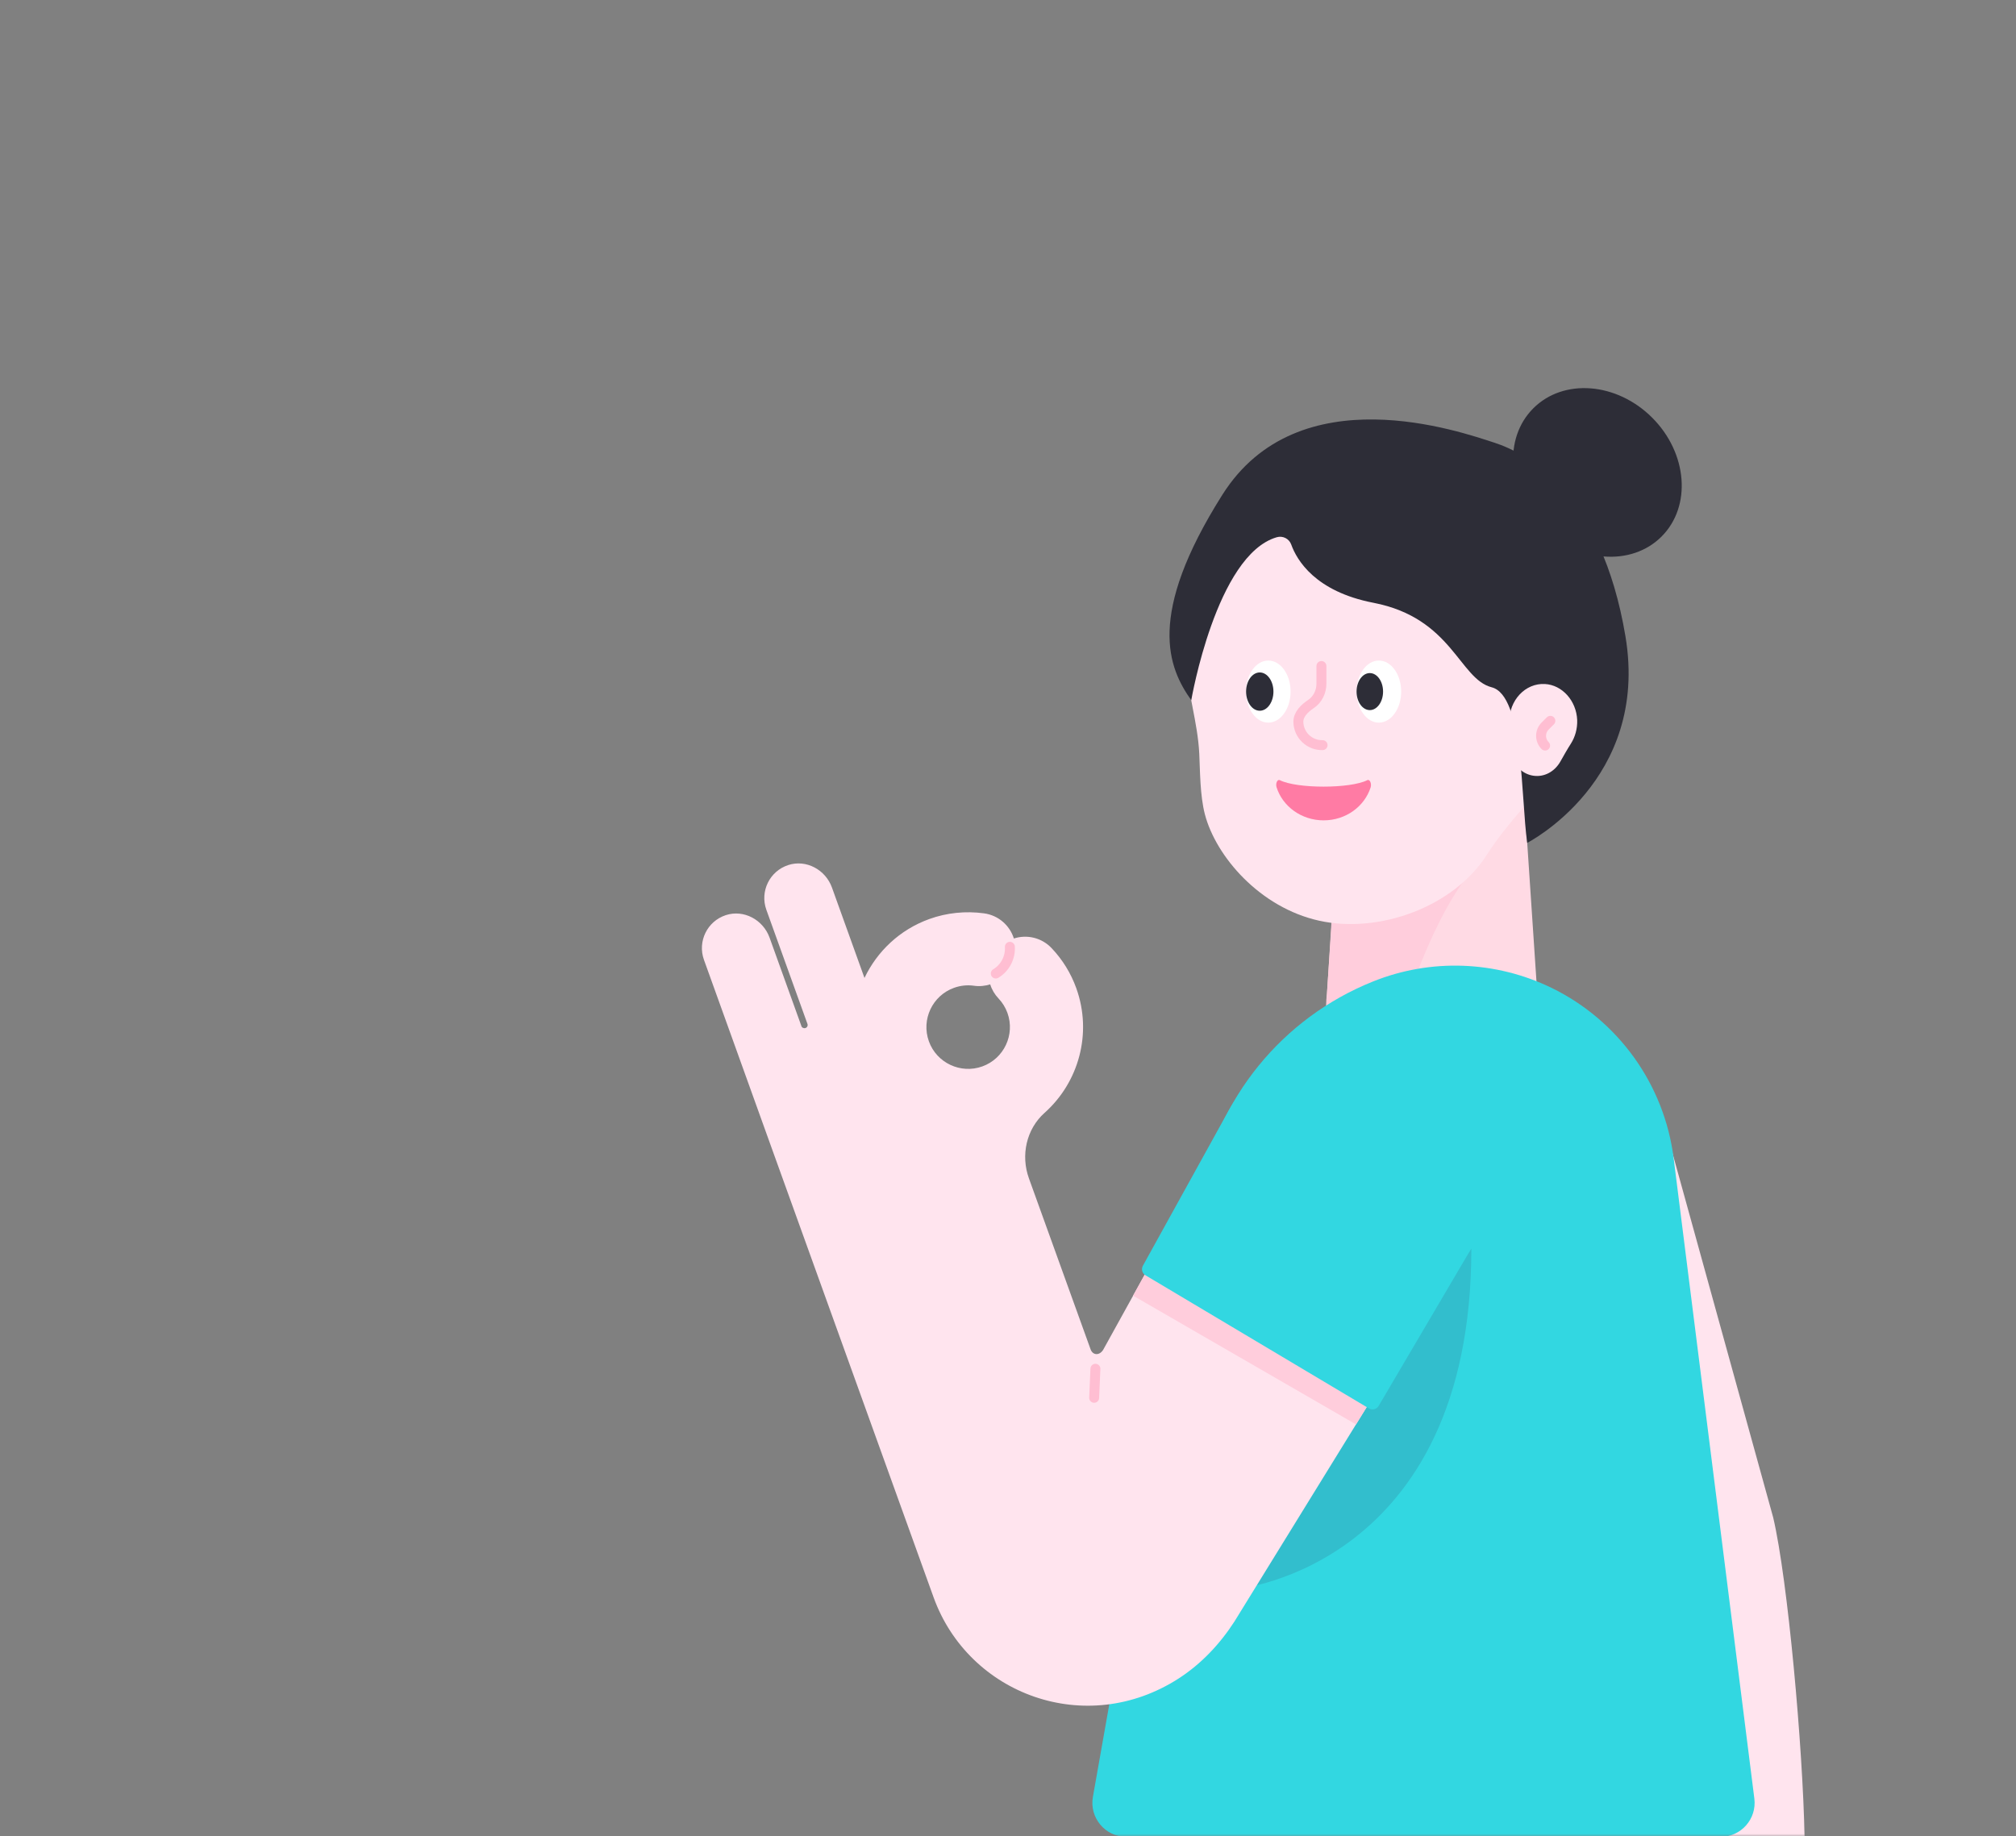 <svg width="382" height="348" viewBox="0 0 382 348" fill="none" xmlns="http://www.w3.org/2000/svg">
<rect x="0" y="0" width="382" height="348" fill="#808080" stroke="none"/>
<mask id="mask0" mask-type="alpha" maskUnits="userSpaceOnUse" x="0" y="0" width="382" height="348">
<path d="M382 324C382 337.255 371.255 348 358 348L24 348C10.745 348 2.95782e-05 337.255 2.84194e-05 324L2.19259e-06 24C1.03382e-06 10.745 10.745 1.93855e-06 24 7.79773e-07L358 -2.84194e-05C371.255 -2.95782e-05 382 10.745 382 24L382 324Z" fill="#32BECD"/>
</mask>
<g mask="url(#mask0)">
<path d="M315.418 213.113C314.042 208.149 308.819 205.298 303.895 206.834L270.104 217.439L290.338 290.205C294.625 305.616 297.794 330.157 298.014 348.079H341.933C341.614 331.194 338.763 299.376 335.992 287.574L315.418 213.113Z" fill="#FFE4EE"/>
<path d="M288.285 143.277H254.474L251.424 188.352C250.028 200.274 259.358 202.088 271.36 202.088C283.361 202.088 292.691 200.274 291.295 188.352L288.285 143.277Z" fill="#FFDAE4"/>
<path d="M280.551 163.433C274.151 168.496 265.519 189.03 263.645 201.69C256.648 200.832 251.703 198.281 251.325 191.462C251.345 190.187 251.365 189.13 251.424 188.572C251.424 188.492 251.444 188.412 251.444 188.352L252.939 164.449L280.551 163.433Z" fill="#FFCDDC"/>
<path d="M224.55 122.705C224.55 100.616 242.991 82.853 265.299 83.929C285.096 84.886 301.303 101.194 302.161 120.99C302.559 130.081 299.808 138.514 294.924 145.292C290.598 151.313 285.753 155.679 281.766 161.938C275.407 171.946 261.232 176.97 249.969 174.478C238.705 171.986 230.372 162.277 228.298 154.283C227.381 150.714 227.401 146.169 227.242 142.82C226.943 136.819 225.009 131.237 224.63 124.917C224.57 124.18 224.55 123.442 224.55 122.705Z" fill="#FFE4EE"/>
<path d="M289.382 159.725C289.382 159.725 312.568 147.923 308.002 120.611C303.437 93.298 289.342 85.882 283.102 83.869C276.842 81.855 246.042 70.91 231.608 93.777C217.174 116.643 221.361 126.551 225.727 132.692C225.727 132.692 230.452 105.16 241.915 101.811C243.051 101.472 244.267 102.07 244.666 103.187C245.723 106.137 249.211 112.098 260.256 114.231C275.168 117.122 276.504 128.665 282.644 130.24C288.744 131.795 288.166 151.172 289.382 159.725Z" fill="#2D2D37"/>
<path d="M285.973 136.759C285.973 132.692 289.023 129.422 292.731 129.621C296.021 129.801 298.692 132.791 298.852 136.44C298.912 138.114 298.453 139.669 297.656 140.925C296.938 142.042 296.3 143.198 295.642 144.354C294.585 146.188 292.632 147.344 290.459 146.986C288.365 146.647 286.631 144.872 286.133 142.58C285.993 141.922 285.953 141.284 286.013 140.666C286.113 139.51 286.053 138.333 285.993 137.177C285.973 137.038 285.973 136.898 285.973 136.759Z" fill="#FFE4EE"/>
<path d="M314.837 101.678C320.567 95.948 319.772 85.862 313.061 79.151C306.35 72.441 296.265 71.645 290.535 77.375C284.805 83.105 285.6 93.191 292.311 99.902C299.022 106.613 309.107 107.408 314.837 101.678Z" fill="#2D2D37"/>
<path d="M240.319 136.938C242.653 136.938 244.546 134.305 244.546 131.057C244.546 127.809 242.653 125.176 240.319 125.176C237.985 125.176 236.093 127.809 236.093 131.057C236.093 134.305 237.985 136.938 240.319 136.938Z" fill="white"/>
<path d="M261.272 136.938C263.606 136.938 265.499 134.305 265.499 131.057C265.499 127.809 263.606 125.176 261.272 125.176C258.938 125.176 257.046 127.809 257.046 131.057C257.046 134.305 258.938 136.938 261.272 136.938Z" fill="white"/>
<path d="M238.705 134.686C240.136 134.686 241.297 133.061 241.297 131.058C241.297 129.054 240.136 127.429 238.705 127.429C237.274 127.429 236.113 129.054 236.113 131.058C236.113 133.061 237.274 134.686 238.705 134.686Z" fill="#2D2D37"/>
<path d="M259.558 134.566C260.945 134.566 262.07 132.995 262.07 131.058C262.07 129.12 260.945 127.549 259.558 127.549C258.171 127.549 257.046 129.12 257.046 131.058C257.046 132.995 258.171 134.566 259.558 134.566Z" fill="#2D2D37"/>
<path d="M259.079 147.843C255.849 149.478 245.742 149.478 242.512 147.843C242.053 147.604 241.655 148.461 241.894 149.199C243.03 152.807 246.599 155.459 250.805 155.459C255.012 155.459 258.56 152.827 259.717 149.199C259.936 148.461 259.537 147.604 259.079 147.843Z" fill="#FF7BA4"/>
<path d="M293.769 136.599L292.772 137.596C291.755 138.613 291.755 140.267 292.772 141.284" stroke="#FFBED2" stroke-width="1.884" stroke-miterlimit="10" stroke-linecap="round" stroke-linejoin="round"/>
<path d="M250.607 141.204C248.135 141.264 246.081 139.31 246.021 136.838C245.982 135.363 247.218 134.207 248.414 133.409C249.69 132.552 250.387 131.077 250.387 129.562V126.212" stroke="#FFBED2" stroke-width="1.884" stroke-miterlimit="10" stroke-linecap="round" stroke-linejoin="round"/>
<path d="M293.986 187.197C283.4 182.053 271.12 181.595 260.195 185.981C242.95 192.879 230.49 208.209 227.261 226.51L207.086 340.524C206.388 344.451 209.418 348.08 213.405 348.08H326.043C329.911 348.08 332.901 344.69 332.423 340.843L317.132 219.513C315.377 205.538 306.665 193.377 293.986 187.197Z" fill="#32D7E1"/>
<path d="M273.373 239.409L234.498 301.09C234.498 301.09 278.796 296.844 278.796 236.638L273.373 239.409Z" fill="#32BECD"/>
<path d="M265.957 198.142C253.457 194.334 239.98 199.797 233.66 211.24L209.02 255.816C208.262 256.973 207.026 256.793 206.647 255.697L194.965 223.301C193.39 218.935 194.467 213.971 197.935 210.881C204.375 205.139 207.026 195.849 203.936 187.257C202.919 184.426 201.344 181.874 199.271 179.681C197.377 177.668 194.566 177.05 192.114 177.847C191.337 175.375 189.203 173.461 186.472 173.082C182.983 172.604 179.395 172.963 176.086 174.159C170.464 176.192 166.197 180.299 163.805 185.323L157.645 168.198C156.429 164.809 152.761 162.816 149.352 163.932C145.823 165.088 143.969 168.916 145.205 172.385L153 194.035C153.12 194.354 152.94 194.713 152.621 194.813C152.302 194.912 151.943 194.753 151.844 194.434V194.414L145.823 177.688C144.607 174.299 140.939 172.305 137.53 173.421C134.001 174.578 132.147 178.405 133.383 181.874L139.503 198.879L146.142 217.34L176.903 302.706C183.542 321.106 205.75 329.4 223.334 318.076C227.6 315.325 231.149 311.557 233.9 307.291L277.101 237.236C285.992 223.52 280.749 205.1 265.957 198.142ZM176.006 197.325C174.531 193.218 176.664 188.672 180.771 187.197C181.987 186.759 183.263 186.619 184.538 186.798C185.615 186.958 186.672 186.838 187.629 186.539C187.928 187.516 188.466 188.433 189.203 189.211C189.961 190.008 190.519 190.925 190.898 191.962C192.373 196.069 190.24 200.614 186.133 202.089C182.027 203.564 177.481 201.431 176.006 197.325Z" fill="#FFE4EE"/>
<path d="M191.356 179.421C191.476 181.455 190.439 183.448 188.685 184.485" stroke="#FFBED2" stroke-width="1.884" stroke-miterlimit="10" stroke-linecap="round" stroke-linejoin="round"/>
<path d="M207.564 259.384L207.325 264.887" stroke="#FFBED2" stroke-width="1.884" stroke-miterlimit="10" stroke-linecap="round" stroke-linejoin="round"/>
<path d="M214.701 245.529L256.945 269.931L267.392 252.985L224.33 228.105L214.701 245.529Z" fill="#FFCDDC"/>
<path d="M281.486 214.847C279.253 207.033 273.771 200.573 266.415 197.124L266.275 197.065C253.337 193.137 239.202 198.859 232.683 210.681L216.555 239.867C216.216 240.505 216.416 241.282 217.034 241.661L259.397 266.9C260.035 267.279 260.853 267.06 261.231 266.422L278.057 237.834C282.463 231.035 283.719 222.662 281.486 214.847Z" fill="#32D7E1"/>
</g>
</svg>
